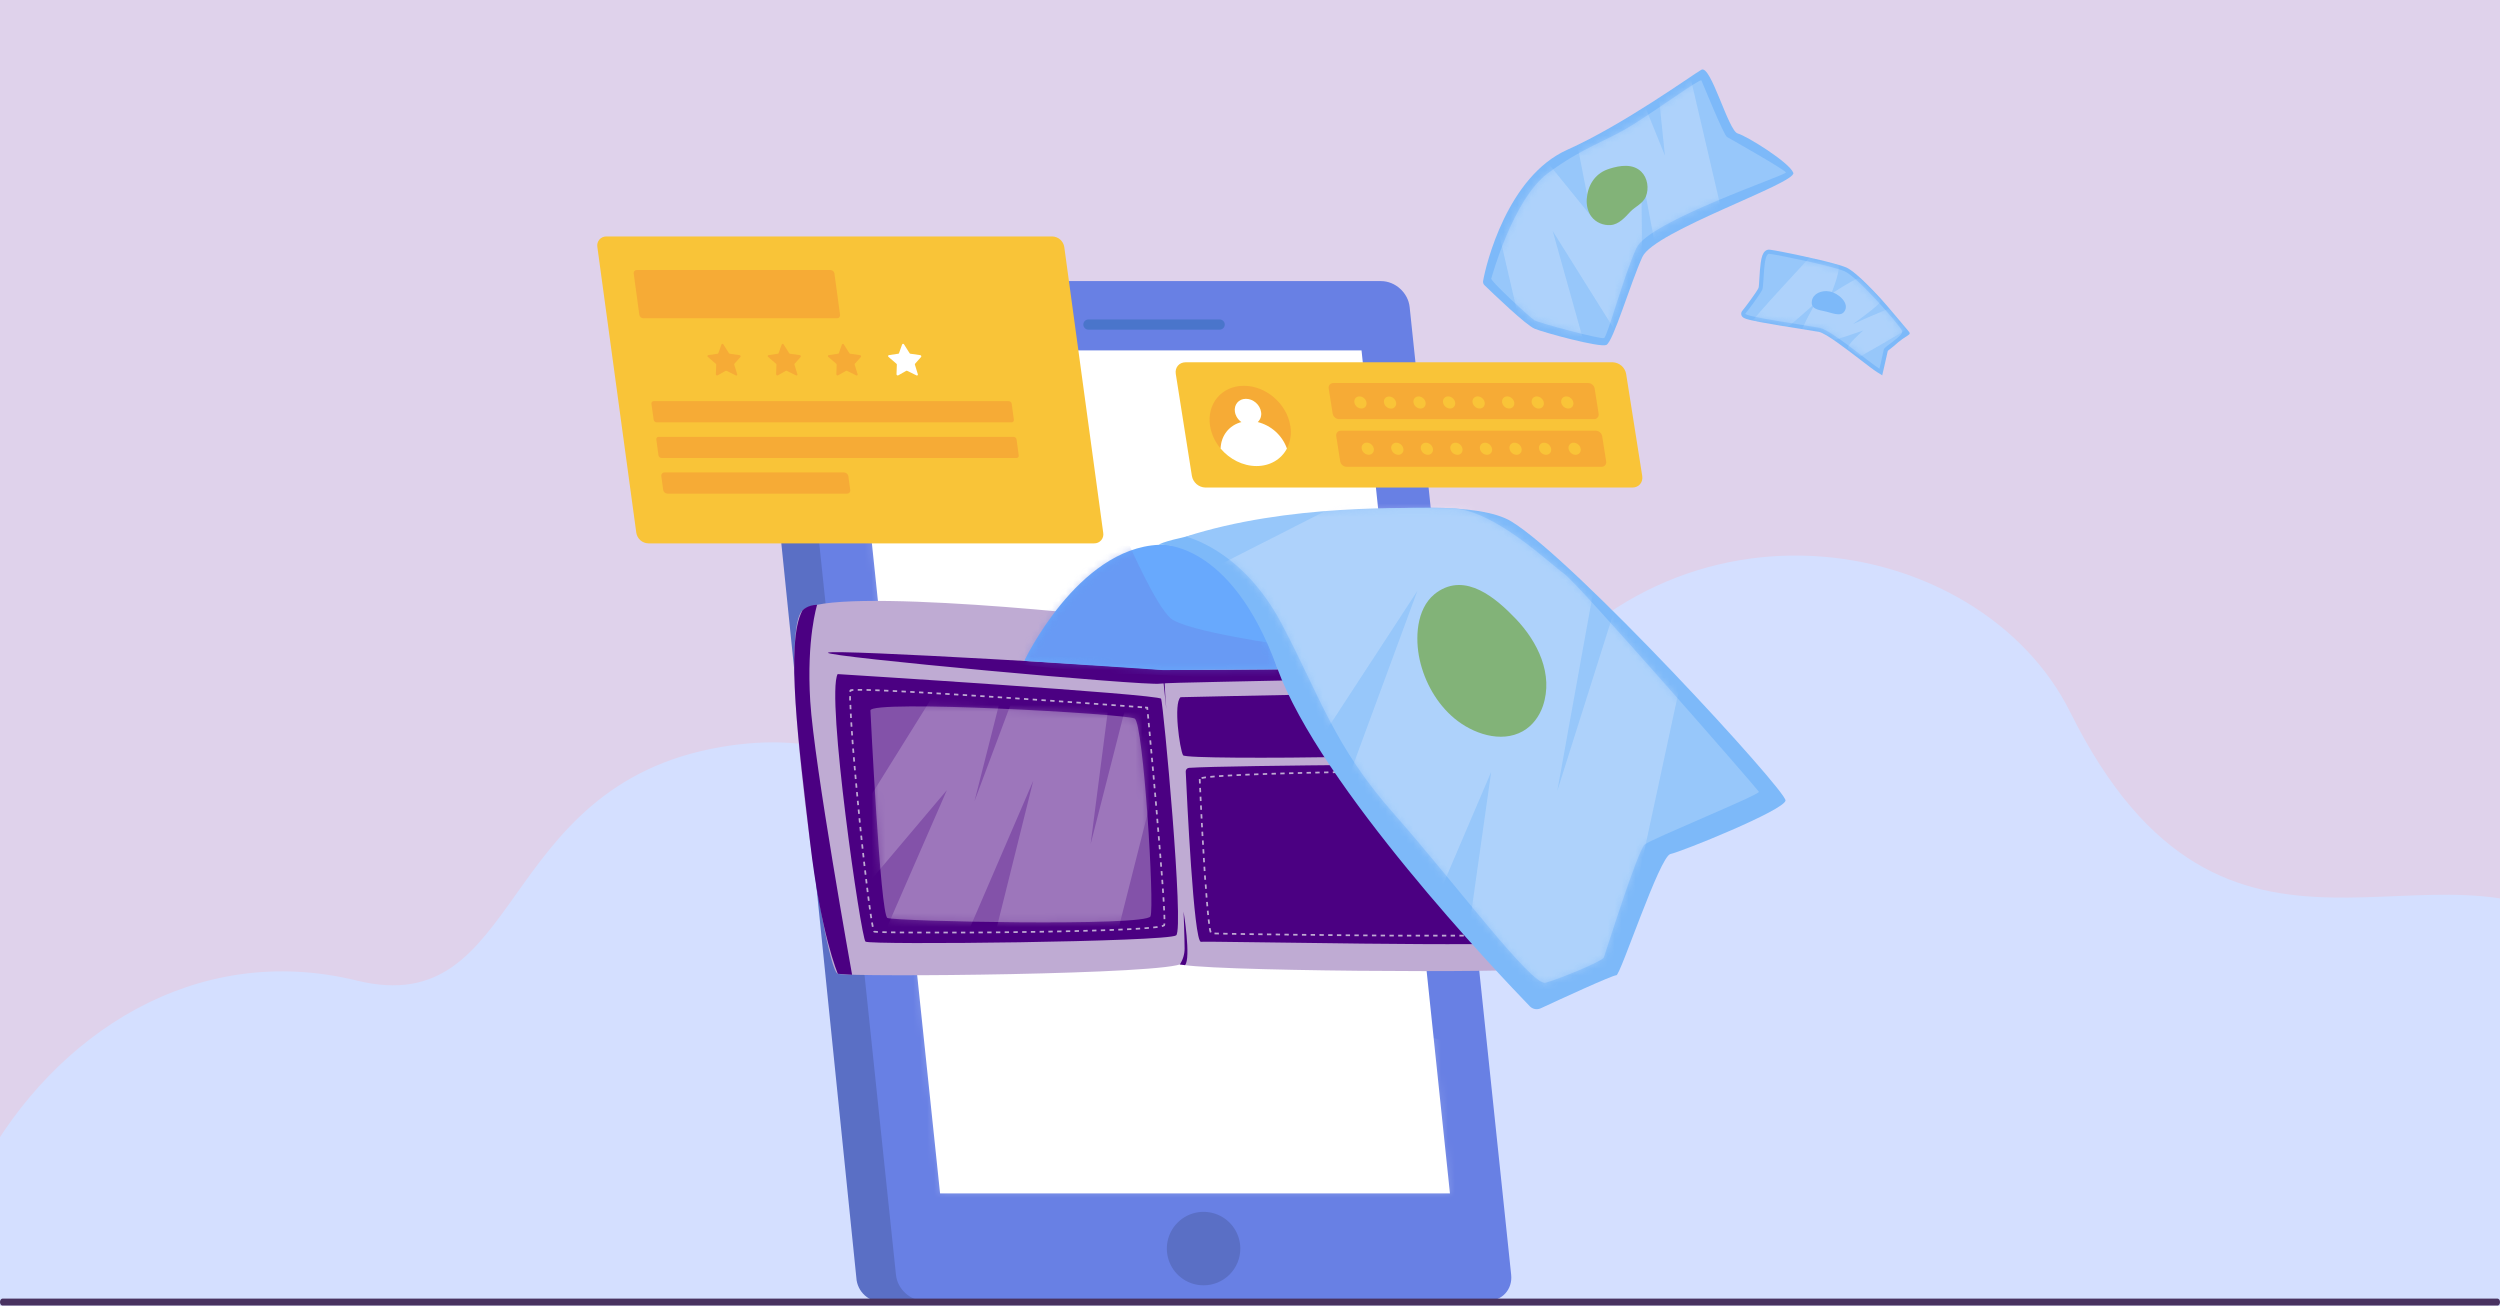 <svg width="360" height="188" viewBox="0 0 360 188" fill="none" xmlns="http://www.w3.org/2000/svg">
<g clipPath="url(#clip0_603_2227)">
<rect width="360" height="188" fill="#DFD2EB"/>
<path d="M378.9 227.998C378.9 227.998 412.608 164.821 372.936 134.669C350.797 117.845 320.567 147.715 298.118 102.56C285.054 76.281 239.336 68.3 216.474 104.181C193.612 140.062 173.958 139.88 158.184 133.241C140.094 125.629 132.147 102.724 103.831 107.567C71.097 113.166 75.479 147.109 51.363 141.199C4.859 129.801 -29.601 194.918 2.547 228.446L378.9 227.998Z" fill="#D4DFFF"/>
<path d="M184.875 46.203L119.714 49.759C117.663 49.871 109.888 51.624 110 53.676L123.313 183.981C123.425 186.032 125.179 187.605 127.23 187.493L192.391 183.937C194.442 183.825 196.014 182.071 195.902 180.02L188.792 49.714C188.68 47.663 186.926 46.091 184.875 46.203Z" fill="#5A6FC5"/>
<path d="M133.156 187.323H214.259C216.325 187.323 217.825 185.648 217.609 183.58L202.99 44.22C202.773 42.153 200.922 40.477 198.856 40.477H117.753C115.686 40.477 114.186 42.153 114.403 44.22L129.02 183.58C129.237 185.654 131.088 187.323 133.156 187.323Z" fill="#6880E4"/>
<path d="M135.369 171.845H208.792L196.06 50.453H122.637L135.369 171.845Z" fill="white"/>
<mask id="mask0_603_2227" style="mask-type:luminance" maskUnits="userSpaceOnUse" x="122" y="50" width="87" height="122">
<path d="M135.37 171.847H208.792L196.06 50.453H122.637L135.37 171.847Z" fill="white"/>
</mask>
<g mask="url(#mask0_603_2227)">
<path opacity="0.19" d="M133.61 48.252C133.61 48.252 147.186 137.438 212 150.852L216.507 176.336H128.26L114.835 48.283L133.61 48.252Z" fill="white"/>
</g>
<path d="M178.605 179.796C178.605 178.75 178.294 177.727 177.713 176.857C177.132 175.987 176.306 175.309 175.339 174.909C174.372 174.508 173.309 174.403 172.282 174.608C171.256 174.812 170.314 175.315 169.574 176.055C168.834 176.795 168.33 177.738 168.126 178.764C167.922 179.79 168.027 180.854 168.427 181.82C168.828 182.787 169.506 183.613 170.375 184.195C171.245 184.776 172.268 185.086 173.315 185.086C174.009 185.086 174.697 184.95 175.339 184.684C175.981 184.418 176.564 184.028 177.056 183.537C177.547 183.046 177.937 182.463 178.202 181.821C178.468 181.179 178.605 180.491 178.605 179.796Z" fill="#5A6FC5"/>
<path d="M166.886 92.473C166.826 91.135 167.767 90.001 168.951 89.971C178.941 89.709 220.01 88.808 220.554 91.673C221.174 94.935 223.665 138.667 221.964 139.426C220.262 140.184 170.657 139.868 169.732 138.758C168.933 137.798 167.315 102.213 166.886 92.473Z" fill="#BFABD3"/>
<path d="M166.801 91.27C166.801 91.27 166.491 89.966 164.227 89.408C161.963 88.85 119.403 84.29 115.544 87.921C111.685 91.551 118.58 139.709 120.652 140.228C122.724 140.747 168.644 140.335 170.271 138.702C171.898 137.068 166.801 91.27 166.801 91.27Z" fill="#BFABD3"/>
<path d="M216.378 95.968C216.378 95.968 169.22 96.687 167.068 96.425C164.916 96.163 119.828 93.423 119.223 93.987C118.617 94.551 164.976 98.795 167.044 98.448C169.112 98.1 219.372 97.831 216.378 95.968Z" fill="#4B0082"/>
<path d="M120.619 97.069C120.619 97.069 166.895 99.958 167.201 100.622C167.508 101.286 170.54 133.743 169.368 134.689C168.195 135.635 125.27 136.103 124.631 135.594C123.993 135.086 118.927 100.199 120.619 97.069Z" fill="#4B0082"/>
<path d="M117.666 87.088C117.666 87.088 116.115 91.971 116.676 100.995C117.238 110.02 122.7 140.362 122.7 140.362L120.652 140.228C120.652 140.228 118.203 134.604 116.638 121.161C115.074 107.719 113.033 92.504 115.544 87.915C115.544 87.921 116.21 87.124 117.666 87.088Z" fill="#4B0082"/>
<path d="M219.056 90.872C219.056 90.872 219.859 91.354 220.285 96.908C220.71 102.462 221.715 132.903 221.21 136.244C220.705 139.585 220.275 139.613 220.275 139.613C220.275 139.613 222.244 139.872 222.388 139.347C222.532 138.822 223.19 133.194 222.756 127.305C222.321 121.417 222.252 104.282 221.763 102.327C221.275 100.373 222.278 90.66 219.056 90.872Z" fill="#4B0082"/>
<path d="M170.004 100.396C170.004 100.396 217.931 99.262 218.096 100.051C218.261 100.839 218.821 107.035 218.533 107.942C218.245 108.848 170.841 109.573 170.364 108.758C169.887 107.943 168.947 101.277 170.004 100.396Z" fill="#4B0082"/>
<path d="M165.107 102.232L165.087 102.023L164.879 102.005L164.901 101.753L165.216 101.78L165.319 101.791L165.358 102.207L165.107 102.232Z" fill="#BFABD3"/>
<path d="M134.874 134.412H134.607V134.16H135.237V134.412H134.874ZM135.859 134.412V134.16H136.488V134.412H135.859ZM133.97 134.412H133.34V134.16H133.97V134.412ZM137.118 134.412V134.16H137.748V134.412H137.118ZM132.71 134.412H132.081V134.16H132.71V134.412ZM138.377 134.412V134.16H139.007V134.412H138.377ZM131.451 134.412H130.821V134.16H131.451V134.412ZM139.637 134.412V134.16H140.266V134.412H139.637ZM130.199 134.398H129.569V134.147H130.199V134.398ZM140.897 134.398V134.147H141.527V134.398H140.897ZM142.157 134.388V134.137H142.786V134.388H142.157ZM128.941 134.388L128.311 134.378V134.126L128.941 134.137V134.388ZM143.416 134.38V134.128H144.046V134.38H143.416ZM127.682 134.367L127.052 134.351L127.06 134.099L127.689 134.115L127.682 134.367ZM144.674 134.367V134.115L145.292 134.109L145.305 134.235L145.296 134.361L144.674 134.367ZM145.934 134.353V134.101L146.563 134.094V134.346L145.934 134.353ZM147.193 134.337V134.085L147.823 134.077V134.329L147.193 134.337ZM126.413 134.327C125.959 134.303 125.881 134.283 125.839 134.262C125.785 134.232 125.745 134.183 125.725 134.125L125.955 134.023V134.038C125.994 134.038 126.109 134.058 126.42 134.075L126.413 134.327ZM148.446 134.319V134.067L149.076 134.058V134.31L148.446 134.319ZM149.705 134.3V134.048L150.335 134.037V134.289L149.705 134.3ZM150.965 134.278V134.026L151.594 134.014V134.266L150.965 134.278ZM152.224 134.255V134.003L152.854 133.989V134.241L152.224 134.255ZM153.483 134.228V133.977L154.113 133.963V134.215L153.483 134.228ZM154.743 134.2V133.948L155.372 133.933V134.184L154.743 134.2ZM156.002 134.168L155.995 133.916L156.624 133.899L156.63 134.15L156.002 134.168ZM157.261 134.133L157.254 133.881L157.884 133.862L157.891 134.114L157.261 134.133ZM158.521 134.094L158.512 133.842L159.142 133.822L159.15 134.074L158.521 134.094ZM159.78 134.051L159.771 133.799L160.401 133.775L160.411 134.027L159.78 134.051ZM161.039 134.001L161.028 133.749L161.658 133.721L161.669 133.973L161.039 134.001ZM162.299 133.944L162.288 133.692L162.917 133.659L162.93 133.911L162.299 133.944ZM163.558 133.878L163.544 133.627C163.76 133.614 163.97 133.601 164.174 133.587L164.19 133.839L163.558 133.878ZM164.818 133.797L164.8 133.545L165.43 133.496L165.451 133.747C165.243 133.754 165.033 133.769 164.811 133.786L164.818 133.797ZM166.077 133.688L166.05 133.436C166.282 133.412 166.491 133.387 166.673 133.362L166.707 133.614C166.518 133.629 166.305 133.653 166.072 133.678L166.077 133.688ZM167.336 133.502L167.277 133.25C167.365 133.235 167.45 133.206 167.529 133.164C167.541 133.103 167.549 133.041 167.552 132.978L167.804 132.993C167.803 133.087 167.789 133.18 167.761 133.269C167.718 133.363 167.602 133.429 167.336 133.492V133.502ZM125.557 133.489C125.521 133.313 125.482 133.103 125.44 132.86L125.692 132.817C125.733 133.053 125.772 133.261 125.808 133.435L125.557 133.489ZM167.557 132.365C167.557 132.181 167.548 131.97 167.539 131.735L167.791 131.726C167.8 131.962 167.806 132.174 167.809 132.356L167.557 132.365ZM125.337 132.239C125.306 132.043 125.275 131.834 125.241 131.609L125.493 131.571C125.526 131.792 125.557 131.999 125.589 132.201L125.337 132.239ZM167.513 131.105C167.504 130.906 167.492 130.697 167.48 130.476L167.732 130.462C167.744 130.683 167.754 130.894 167.764 131.091L167.513 131.105ZM125.152 130.979C125.123 130.779 125.094 130.57 125.065 130.35L125.317 130.316C125.347 130.531 125.374 130.739 125.403 130.945L125.152 130.979ZM167.445 129.846C167.432 129.643 167.419 129.434 167.406 129.216L167.657 129.2C167.671 129.416 167.685 129.627 167.696 129.83L167.445 129.846ZM124.982 129.735C124.954 129.531 124.927 129.323 124.9 129.105L125.152 129.074C125.179 129.287 125.207 129.495 125.233 129.704L124.982 129.735ZM167.364 128.589C167.35 128.384 167.336 128.175 167.321 127.959L167.573 127.942C167.587 128.156 167.602 128.366 167.616 128.571L167.364 128.589ZM124.82 128.48C124.794 128.275 124.769 128.066 124.742 127.85L124.994 127.818C125.019 128.031 125.046 128.239 125.071 128.448L124.82 128.48ZM167.277 127.328L167.232 126.699L167.484 126.681L167.529 127.311L167.277 127.328ZM124.665 127.229L124.591 126.599L124.843 126.57L124.919 127.2L124.665 127.229ZM167.185 126.073L167.137 125.443L167.389 125.424L167.437 126.054L167.185 126.073ZM124.517 125.977L124.444 125.347L124.696 125.32L124.769 125.949L124.517 125.977ZM167.083 124.817L167.034 124.188L167.286 124.167L167.335 124.797L167.083 124.817ZM124.366 124.725L124.295 124.096L124.547 124.068L124.618 124.698L124.366 124.725ZM166.984 123.562L166.935 122.932L167.186 122.912L167.237 123.542L166.984 123.562ZM124.226 123.474L124.157 122.844L124.409 122.816L124.477 123.446L124.226 123.474ZM166.883 122.307L166.833 121.678L167.084 121.656L167.136 122.286L166.883 122.307ZM124.087 122.222L124.021 121.592L124.273 121.566L124.339 122.195L124.087 122.222ZM166.78 121.052L166.727 120.422L166.979 120.401L167.032 121.03L166.78 121.052ZM123.953 120.97L123.886 120.34L124.138 120.314L124.205 120.944L123.953 120.97ZM166.674 119.798L166.621 119.168L166.873 119.146L166.926 119.776L166.674 119.798ZM123.82 119.717L123.756 119.087L124.008 119.061L124.072 119.69L123.82 119.717ZM166.568 118.543L166.515 117.913L166.767 117.892L166.82 118.522L166.568 118.543ZM123.692 118.466L123.629 117.837L123.881 117.811L123.944 118.441L123.692 118.466ZM166.469 117.284L166.414 116.654L166.666 116.633L166.72 117.262L166.469 117.284ZM123.574 117.21L123.511 116.58L123.763 116.555L123.825 117.184L123.574 117.21ZM166.36 116.03L166.305 115.4L166.557 115.378L166.612 116.008L166.36 116.03ZM123.45 115.954L123.39 115.324L123.642 115.3L123.702 115.93L123.45 115.954ZM166.251 114.778L166.195 114.148L166.447 114.127L166.503 114.756L166.251 114.778ZM123.329 114.701L123.27 114.071L123.522 114.047L123.581 114.677L123.329 114.701ZM166.14 113.523L166.084 112.894L166.336 112.871L166.392 113.501L166.14 113.523ZM123.211 113.447L123.154 112.817L123.406 112.794L123.464 113.424L123.211 113.447ZM166.029 112.269L165.974 111.639L166.226 111.617L166.281 112.246L166.029 112.269ZM123.098 112.192L123.042 111.563L123.294 111.54L123.349 112.17L123.098 112.192ZM165.916 111.015L165.859 110.385L166.111 110.362L166.168 110.992L165.916 111.015ZM122.985 110.938L122.93 110.308L123.182 110.287L123.236 110.917L122.985 110.938ZM165.804 109.76L165.747 109.131L165.999 109.108L166.056 109.738L165.804 109.76ZM122.878 109.682L122.826 109.053L123.077 109.031L123.13 109.661L122.878 109.682ZM165.69 108.506L165.632 107.876L165.884 107.854L165.942 108.483L165.69 108.506ZM122.769 108.427C122.753 108.215 122.735 108.006 122.718 107.797L122.97 107.777C122.987 107.983 123.003 108.193 123.021 108.407L122.769 108.427ZM165.571 107.252L165.513 106.622L165.765 106.599L165.823 107.229L165.571 107.252ZM122.669 107.171C122.653 106.958 122.638 106.749 122.623 106.542L122.875 106.523C122.89 106.729 122.906 106.938 122.923 107.152L122.669 107.171ZM165.461 105.997L165.403 105.368L165.655 105.344L165.713 105.974L165.461 105.997ZM122.582 105.914C122.567 105.7 122.552 105.491 122.538 105.285L122.79 105.268C122.805 105.474 122.819 105.683 122.836 105.898L122.582 105.914ZM165.345 104.742L165.286 104.112L165.538 104.088L165.597 104.718L165.345 104.742ZM122.496 104.656C122.482 104.441 122.469 104.232 122.457 104.027L122.708 104.011C122.721 104.215 122.735 104.426 122.749 104.641L122.496 104.656ZM165.228 103.486L165.169 102.857L165.421 102.834L165.48 103.464L165.228 103.486ZM122.419 103.397C122.407 103.18 122.396 102.97 122.386 102.767L122.638 102.755C122.648 102.956 122.659 103.166 122.672 103.384L122.419 103.397ZM122.357 102.138C122.347 101.915 122.339 101.704 122.333 101.508L122.585 101.5C122.591 101.698 122.599 101.907 122.608 102.13L122.357 102.138ZM164.44 101.971L163.81 101.923L163.829 101.672L164.459 101.721L164.44 101.971ZM163.18 101.876L162.551 101.829L162.57 101.577L163.199 101.625L163.18 101.876ZM161.921 101.782L161.291 101.736L161.31 101.484L161.94 101.531L161.921 101.782ZM160.662 101.69L160.032 101.645L160.051 101.393L160.681 101.439L160.662 101.69ZM159.402 101.6L158.773 101.554L158.79 101.303L159.42 101.348L159.402 101.6ZM158.143 101.509L157.513 101.464L157.531 101.212L158.161 101.256L158.143 101.509ZM156.884 101.42L156.254 101.374L156.272 101.122L156.901 101.167L156.884 101.42ZM155.624 101.33L154.995 101.286L155.012 101.034L155.642 101.078L155.624 101.33ZM154.365 101.242L153.735 101.198L153.753 100.946L154.383 100.99L154.365 101.242ZM153.106 101.155L152.476 101.111L152.492 100.859L153.122 100.903L153.106 101.155ZM151.846 101.068L151.217 101.024L151.234 100.772L151.864 100.815L151.846 101.068ZM150.587 100.981L149.957 100.939L149.975 100.687L150.604 100.73L150.587 100.981ZM149.327 100.896L148.698 100.853L148.714 100.601L149.344 100.644L149.327 100.896ZM122.285 100.873C122.285 100.777 122.285 100.687 122.285 100.601C122.285 100.475 122.285 100.349 122.285 100.24H122.537C122.537 100.349 122.537 100.468 122.537 100.596C122.537 100.682 122.537 100.771 122.537 100.864L122.285 100.873ZM148.072 100.81L147.442 100.769L147.46 100.517L148.09 100.56L148.072 100.81ZM146.813 100.726L146.183 100.684L146.199 100.432L146.829 100.475L146.813 100.726ZM145.553 100.643L144.923 100.601L144.94 100.349L145.57 100.391L145.553 100.643ZM144.294 100.56L143.664 100.518L143.682 100.266L144.311 100.308L144.294 100.56ZM143.034 100.476L142.405 100.436L142.421 100.184L143.051 100.226L143.034 100.476ZM141.775 100.396L141.145 100.356L141.162 100.104L141.791 100.144L141.775 100.396ZM140.516 100.315L139.886 100.276L139.901 100.024L140.531 100.065L140.516 100.315ZM139.256 100.236L138.627 100.197L138.643 99.945L139.273 99.984L139.256 100.236ZM137.997 100.158L137.367 100.119L137.384 99.867L138.013 99.905L137.997 100.158ZM136.738 100.081L136.108 100.042L136.123 99.79L136.753 99.828L136.738 100.081ZM135.478 100.005L134.849 99.968L134.864 99.716L135.493 99.754L135.478 100.005ZM134.219 99.931L133.589 99.895L133.603 99.643L134.233 99.679L134.219 99.931ZM132.96 99.858L132.33 99.823L132.344 99.571L132.973 99.606L132.96 99.858ZM131.7 99.789L131.071 99.755L131.083 99.503L131.713 99.537L131.7 99.789ZM130.441 99.721L129.811 99.688L129.824 99.436L130.453 99.469L130.441 99.721ZM129.182 99.657L128.552 99.625L128.563 99.373L129.193 99.403L129.182 99.657ZM122.541 99.636L122.289 99.595C122.316 99.434 122.353 99.343 122.415 99.305C122.458 99.275 122.532 99.241 122.877 99.222L122.891 99.474C122.782 99.476 122.674 99.488 122.567 99.509C122.578 99.554 122.594 99.598 122.614 99.64L122.541 99.636ZM127.923 99.596L127.294 99.568L127.304 99.317L127.934 99.344L127.923 99.596ZM126.664 99.542L126.034 99.517L126.044 99.265L126.674 99.29L126.664 99.542ZM125.405 99.495L124.775 99.477L124.781 99.225L125.411 99.243L125.405 99.495ZM124.145 99.464C123.944 99.464 123.76 99.464 123.592 99.464H123.516V99.212H123.592C123.76 99.212 123.946 99.212 124.149 99.212L124.145 99.464Z" fill="#BFABD3"/>
<path d="M171.224 110.57C171.09 110.58 170.965 110.641 170.875 110.742C170.786 110.842 170.739 110.974 170.745 111.108C170.904 114.617 171.9 135.732 172.94 135.618C174.074 135.492 218.655 136.443 218.991 135.63C219.328 134.818 219.04 111.741 217.792 109.999C217.792 109.999 176.993 110.176 171.224 110.57Z" fill="#4B0082"/>
<path d="M166.801 91.27L167.952 102.127C167.952 102.127 166.86 90.65 168.951 89.97C168.951 89.97 167.476 89.942 166.801 91.27Z" fill="#4B0082"/>
<path d="M169.895 138.882C170.346 138.2 170.585 137.4 170.582 136.583C170.582 135.19 170.437 131.267 170.437 131.267C170.437 131.267 171.528 137.999 170.643 138.984L169.895 138.882Z" fill="#4B0082"/>
<path d="M209.525 134.858H208.895V134.606H209.525V134.858ZM210.154 134.858V134.606H210.784V134.858H210.154ZM208.265 134.858H207.636V134.606H208.265V134.858ZM211.414 134.858V134.606H212.043V134.858H211.414ZM207.006 134.858H206.376V134.606H207.006V134.858ZM205.747 134.858H205.117V134.606H205.747V134.858ZM212.673 134.858V134.606H213.303V134.858H212.673ZM204.487 134.858H203.858V134.606H204.487V134.858ZM203.228 134.858H202.598V134.606H203.228V134.858ZM213.94 134.858V134.606H214.57V134.858H213.94ZM201.967 134.858H201.338V134.606H201.967V134.858ZM200.708 134.85H200.078V134.598H200.708V134.85ZM215.202 134.85V134.598L215.832 134.586V134.837L215.202 134.85ZM199.447 134.842H198.818V134.591H199.447V134.842ZM198.188 134.834H197.558V134.582H198.188V134.834ZM196.929 134.824H196.299V134.572H196.929V134.824ZM216.464 134.824L216.456 134.572C216.697 134.564 216.906 134.557 217.086 134.548L217.099 134.8C216.91 134.776 216.698 134.79 216.456 134.797L216.464 134.824ZM195.664 134.814H195.035V134.562H195.664V134.814ZM194.405 134.803H193.775V134.552H194.405V134.803ZM193.146 134.791H192.516V134.539H193.146V134.791ZM191.886 134.78H191.256V134.528H191.886V134.78ZM190.627 134.767L189.997 134.759V134.507L190.627 134.515V134.767ZM189.367 134.753L188.738 134.746V134.494L189.367 134.501V134.753ZM217.743 134.744L217.697 134.509V134.499V134.49C217.734 134.342 217.756 134.191 217.761 134.039L218.013 134.059C217.972 134.563 217.916 134.65 217.855 134.689C217.818 134.708 217.777 134.718 217.734 134.718L217.743 134.744ZM188.107 134.744L187.477 134.737V134.485L188.107 134.492V134.744ZM186.847 134.73L186.218 134.723V134.471L186.847 134.479V134.73ZM185.588 134.715L184.958 134.708V134.456L185.588 134.463V134.715ZM184.329 134.699L183.699 134.691V134.439L184.329 134.447V134.699ZM183.069 134.683L182.44 134.675V134.423L183.069 134.431V134.683ZM181.81 134.666L181.18 134.657V134.405L181.81 134.414V134.666ZM180.551 134.649L179.921 134.64V134.388L180.551 134.397V134.649ZM179.291 134.63L178.662 134.62V134.368L179.291 134.378V134.63ZM178.032 134.61L177.402 134.598V134.346L178.032 134.358V134.61ZM176.773 134.587L176.143 134.575V134.324L176.773 134.335V134.587ZM175.513 134.562L174.884 134.545L174.891 134.293L175.521 134.31L175.513 134.562ZM174.224 134.31C174.157 134.101 174.109 133.887 174.078 133.67L174.329 133.628C174.358 133.83 174.404 134.029 174.464 134.224L174.224 134.31ZM218.067 133.441L217.815 133.432C217.815 133.243 217.826 133.033 217.829 132.802H218.081C218.051 133.003 218.046 133.213 218.039 133.404L218.067 133.441ZM173.989 133.039C173.964 132.845 173.939 132.635 173.914 132.409L174.166 132.382C174.191 132.607 174.215 132.816 174.24 133.011L173.989 133.039ZM218.09 132.178H217.838V131.979C217.838 131.84 217.838 131.697 217.838 131.548H218.09C218.09 131.697 218.09 131.84 218.09 131.98V132.178ZM173.847 131.778C173.827 131.577 173.807 131.367 173.787 131.149L174.039 131.125C174.059 131.343 174.079 131.553 174.099 131.755L173.847 131.778ZM217.833 130.917C217.833 130.713 217.833 130.503 217.824 130.287H218.076C218.076 130.504 218.076 130.714 218.085 130.917H217.833ZM173.731 130.519C173.714 130.314 173.696 130.105 173.678 129.889L173.93 129.868C173.948 130.083 173.966 130.294 173.983 130.498L173.731 130.519ZM217.809 129.656C217.809 129.45 217.801 129.24 217.796 129.027H218.048C218.048 129.241 218.057 129.451 218.061 129.656H217.809ZM173.624 129.26C173.609 129.053 173.593 128.843 173.578 128.63L173.829 128.611C173.846 128.824 173.861 129.034 173.877 129.241L173.624 129.26ZM217.781 128.396C217.781 128.188 217.77 127.978 217.765 127.766L218.017 127.759C218.023 127.971 218.029 128.182 218.034 128.388L217.781 128.396ZM173.531 127.999C173.516 127.793 173.501 127.582 173.487 127.369L173.739 127.353C173.754 127.565 173.769 127.775 173.784 127.983L173.531 127.999ZM217.724 127.094C217.724 126.886 217.712 126.676 217.706 126.464L217.957 126.456C217.957 126.668 217.97 126.878 217.976 127.086L217.724 127.094ZM173.423 126.698L173.381 126.069L173.633 126.052L173.675 126.682L173.423 126.698ZM217.684 125.834L217.663 125.205L217.915 125.195L217.936 125.824L217.684 125.834ZM173.34 125.439L173.301 124.809L173.552 124.794L173.593 125.424L173.34 125.439ZM217.639 124.574L217.615 123.944L217.867 123.934L217.891 124.564L217.639 124.574ZM173.262 124.179L173.224 123.55L173.476 123.535L173.513 124.164L173.262 124.179ZM217.591 123.317L217.564 122.687L217.816 122.677L217.842 123.307L217.591 123.317ZM173.187 122.918L173.151 122.288L173.403 122.273L173.439 122.903L173.187 122.918ZM217.537 122.056L217.509 121.427L217.761 121.415L217.789 122.045L217.537 122.056ZM173.114 121.66L173.079 121.03L173.331 121.015L173.366 121.644L173.114 121.66ZM217.473 120.797L217.442 120.167L217.694 120.155L217.724 120.784L217.473 120.797ZM173.037 120.399L173.003 119.769L173.255 119.755L173.289 120.385L173.037 120.399ZM217.412 119.538L217.381 118.908L217.632 118.894L217.665 119.524L217.412 119.538ZM172.969 119.14L172.937 118.51L173.188 118.497L173.221 119.127L172.969 119.14ZM217.347 118.279L217.313 117.65L217.564 117.636L217.598 118.266L217.347 118.279ZM172.904 117.878L172.872 117.248L173.124 117.235L173.157 117.865L172.904 117.878ZM217.277 117.02C217.265 116.807 217.252 116.597 217.241 116.39L217.493 116.375C217.505 116.582 217.518 116.792 217.53 117.005L217.277 117.02ZM172.841 116.617L172.809 115.987L173.061 115.976L173.092 116.606L172.841 116.617ZM217.202 115.762C217.188 115.547 217.174 115.336 217.161 115.132L217.413 115.116C217.427 115.32 217.441 115.53 217.454 115.746L217.202 115.762ZM172.778 115.355L172.748 114.726L173 114.713L173.03 115.343L172.778 115.355ZM217.119 114.503C217.104 114.286 217.088 114.076 217.073 113.873L217.325 113.854C217.34 114.056 217.355 114.265 217.371 114.484L217.119 114.503ZM172.719 114.092L172.689 113.462L172.94 113.451L172.969 114.081L172.719 114.092ZM217.024 113.246C217.005 113.022 216.988 112.811 216.97 112.616L217.222 112.593C217.24 112.787 217.258 112.999 217.276 113.223L217.024 113.246ZM172.66 112.828L172.632 112.189L172.884 112.178L172.913 112.816L172.66 112.828ZM173.057 112.16L173.001 111.908C173.153 111.873 173.367 111.838 173.638 111.804L173.67 112.056C173.409 112.098 173.202 112.132 173.059 112.165L173.057 112.16ZM174.294 111.991L174.27 111.74C174.464 111.722 174.675 111.703 174.9 111.685L174.92 111.937C174.697 111.96 174.488 111.981 174.295 111.996L174.294 111.991ZM216.907 111.991C216.877 111.722 216.848 111.514 216.821 111.374L217.073 111.328C217.101 111.475 217.13 111.688 217.161 111.964L216.907 111.991ZM175.55 111.891L175.532 111.639C175.734 111.625 175.944 111.611 176.162 111.599L176.177 111.85L175.55 111.891ZM176.809 111.813L176.795 111.561L177.425 111.527L177.439 111.779L176.809 111.813ZM178.068 111.747L178.056 111.495L178.686 111.466L178.698 111.718L178.068 111.747ZM179.328 111.689L179.318 111.437L179.947 111.411L179.958 111.663L179.328 111.689ZM180.587 111.639L180.578 111.387L181.208 111.364L181.218 111.616L180.587 111.639ZM181.847 111.593L181.838 111.342L182.467 111.32L182.476 111.572L181.847 111.593ZM183.106 111.551L183.098 111.299L183.728 111.279L183.736 111.531L183.106 111.551ZM184.365 111.513L184.358 111.261L184.987 111.242V111.494L184.365 111.513ZM185.625 111.476L185.617 111.224L186.247 111.208L186.254 111.46L185.625 111.476ZM186.884 111.444V111.192L187.514 111.175V111.427L186.884 111.444ZM188.143 111.412V111.16L188.773 111.145L188.779 111.397L188.143 111.412ZM189.403 111.383L189.396 111.131L190.026 111.117V111.369L189.403 111.383ZM190.662 111.355V111.104L191.292 111.091V111.343L190.662 111.355ZM191.921 111.33V111.078L192.551 111.066V111.318L191.921 111.33ZM193.181 111.306V111.054L193.81 111.043V111.295L193.181 111.306ZM194.44 111.284V111.032L195.07 111.02V111.272L194.44 111.284ZM195.699 111.262V111.01L196.329 111V111.252L195.699 111.262ZM196.959 111.243V110.992L197.589 110.981V111.233L196.959 111.243ZM198.218 111.224V110.973L198.848 110.964V111.216L198.218 111.224ZM199.478 111.208V110.956L200.107 110.949V111.201L199.478 111.208ZM216.479 111.198C216.323 111.189 216.111 111.18 215.849 111.173L215.857 110.921C216.117 110.929 216.33 110.937 216.486 110.947L216.479 111.198ZM200.737 111.198V110.946L201.367 110.939V111.19L200.737 111.198ZM201.996 111.183V110.931L202.626 110.925V111.177L201.996 111.183ZM203.256 111.17V110.918H203.885V111.17H203.256ZM215.22 111.162L214.59 111.151V110.9L215.22 110.91V111.162ZM204.515 111.162V110.91H205.145V111.162H204.515ZM205.774 111.153V110.901H206.404V111.153H205.774ZM213.96 111.146H213.331V110.895H213.96V111.146ZM207.034 111.146V110.895H207.663V111.146H207.034ZM208.293 111.146V110.895H208.923V111.146H208.293ZM212.701 111.146H212.071V110.895H212.701V111.146ZM209.552 111.146V110.895H210.182V111.146H209.552ZM211.441 111.146H210.812V110.895H211.441V111.146Z" fill="#BFABD3"/>
<path opacity="0.48" d="M125.342 102.31C125.342 102.31 126.759 131.69 127.786 132.185C128.814 132.679 165.063 133.444 165.672 131.953C166.28 130.462 164.648 104.159 163.395 103.472C162.142 102.786 125.261 100.719 125.342 102.31Z" fill="#BFABD3"/>
<mask id="mask1_603_2227" style="mask-type:luminance" maskUnits="userSpaceOnUse" x="125" y="101" width="41" height="32">
<path d="M125.342 102.31C125.342 102.31 126.759 131.69 127.786 132.185C128.814 132.68 165.063 133.444 165.672 131.953C166.28 130.462 164.648 104.159 163.395 103.473C162.142 102.787 125.261 100.72 125.342 102.31Z" fill="white"/>
</mask>
<g mask="url(#mask1_603_2227)">
<path opacity="0.21" d="M134.126 100.574L123.709 117.291L125.191 126.985L136.35 113.778L127.609 133.815L139.422 134.176L148.789 112.435L143.362 134.245L161.027 133.866L166.243 113.265L166.124 101.306L162.271 101.105L157.049 121.55L159.736 100.782L146.071 99.997L140.325 115.378L144.245 99.942L134.126 100.574Z" fill="white"/>
</g>
<path d="M147.493 95.175C147.493 95.175 155.141 78.976 166.887 78.452C178.633 77.928 183.99 96.39 183.99 96.39L167.476 96.491L147.493 95.175Z" fill="#68A9FD"/>
<mask id="mask2_603_2227" style="mask-type:luminance" maskUnits="userSpaceOnUse" x="147" y="78" width="37" height="19">
<path d="M147.493 95.177C147.493 95.177 155.141 78.978 166.887 78.454C178.633 77.93 183.99 96.392 183.99 96.392L167.476 96.493L147.493 95.177Z" fill="white"/>
</mask>
<g mask="url(#mask2_603_2227)">
<path opacity="0.34" d="M162.431 78.037C162.431 78.037 166.368 87.105 168.566 89.024C170.763 90.943 185.412 92.966 185.412 92.966L185.779 98.473C185.779 98.473 165.084 96.87 162.431 97.07C159.779 97.27 145.571 95.525 145.571 95.525C145.571 95.525 148.879 86.736 150.528 85.179C152.176 83.622 162.431 78.037 162.431 78.037Z" fill="#6880E4"/>
</g>
<path d="M166.883 78.452C166.883 78.452 177.138 77.503 183.916 96.189C190.087 113.209 215.769 140.226 220.295 144.906C220.494 145.111 220.751 145.249 221.032 145.301C221.312 145.353 221.602 145.317 221.861 145.197C224.517 143.963 232.286 140.38 232.755 140.438C233.322 140.508 238.987 123.296 240.545 122.979C242.103 122.663 256.974 116.662 257.115 115.273C257.256 113.884 226.71 80.602 217.624 75.082C208.537 69.562 167.854 77.153 166.883 78.452Z" fill="#7DB9F9"/>
<path d="M170.75 77.276C170.75 77.276 178.856 79.058 184.523 89.764C190.19 100.47 192.079 107.412 200.794 117.272C209.508 127.133 220.592 142.039 222.554 141.514C224.516 140.989 230.74 138.413 230.952 137.889C231.163 137.365 235.811 122.431 236.862 121.592C237.912 120.753 253.485 114.421 253.279 114.014C253.072 113.608 227.136 83.887 225.245 82.626C223.355 81.366 215.111 73.214 208.792 73.181C202.472 73.148 185.418 72.556 170.75 77.276Z" fill="#97C7FA"/>
<mask id="mask3_603_2227" style="mask-type:luminance" maskUnits="userSpaceOnUse" x="170" y="73" width="84" height="69">
<path d="M170.75 77.276C170.75 77.276 178.856 79.058 184.523 89.764C190.19 100.47 192.079 107.412 200.794 117.272C209.508 127.133 220.592 142.039 222.554 141.514C224.516 140.989 230.74 138.413 230.952 137.889C231.163 137.365 235.811 122.431 236.862 121.592C237.912 120.753 253.485 114.421 253.279 114.014C253.072 113.608 227.136 83.887 225.245 82.626C223.355 81.366 215.111 73.214 208.792 73.181C202.472 73.148 185.418 72.556 170.75 77.276Z" fill="white"/>
</mask>
<g mask="url(#mask3_603_2227)">
<path opacity="0.24" d="M242.262 97.071L231.294 147.97L209.722 146.499L214.731 111.15L205.468 132.825L192.408 116.81L204.098 85.094L187.844 109.999L169.895 84.24L195.343 71.305L222.489 72.225L230.21 80.865L224.245 113.901L233.621 84.24L242.262 97.071Z" fill="#F6F9FF"/>
</g>
<path d="M206.54 85.582C203.941 87.754 203.753 91.943 204.437 95.014C205.151 98.222 206.899 101.337 209.437 103.452C212.021 105.607 216.111 107.076 219.281 105.298C220.666 104.522 221.664 103.166 222.178 101.667C223.727 97.101 221.422 92.41 218.289 89.126C215.458 86.165 211.079 82.35 206.894 85.308C206.768 85.395 206.653 85.487 206.54 85.582Z" fill="#82B378"/>
<path d="M157.554 78.245H93.352C92.932 78.233 92.53 78.075 92.216 77.798C91.901 77.52 91.693 77.142 91.628 76.728L86.02 35.567C85.986 35.378 85.996 35.184 86.046 34.999C86.097 34.814 86.189 34.642 86.314 34.497C86.44 34.352 86.596 34.236 86.771 34.159C86.947 34.081 87.138 34.044 87.329 34.049H151.531C151.951 34.06 152.353 34.218 152.668 34.496C152.983 34.773 153.191 35.152 153.256 35.567L158.865 76.728C158.898 76.916 158.888 77.111 158.837 77.295C158.786 77.48 158.694 77.652 158.569 77.797C158.443 77.942 158.287 78.058 158.112 78.135C157.936 78.213 157.745 78.25 157.554 78.245Z" fill="#F9C438"/>
<path d="M120.539 45.83H92.628C92.489 45.826 92.357 45.774 92.254 45.681C92.15 45.589 92.083 45.464 92.063 45.327L91.252 39.38C91.242 39.318 91.245 39.255 91.261 39.194C91.278 39.133 91.308 39.077 91.349 39.03C91.39 38.982 91.442 38.944 91.499 38.919C91.557 38.894 91.619 38.882 91.682 38.884H119.593C119.73 38.887 119.862 38.939 119.965 39.03C120.069 39.12 120.137 39.244 120.158 39.38L120.968 45.327C120.98 45.389 120.978 45.453 120.962 45.515C120.945 45.576 120.915 45.633 120.874 45.681C120.833 45.73 120.782 45.768 120.723 45.794C120.665 45.82 120.602 45.832 120.539 45.83Z" fill="#F6AB36"/>
<path d="M104.174 49.602L104.963 50.854C104.977 50.876 104.995 50.895 105.017 50.91C105.038 50.924 105.063 50.934 105.089 50.938L106.499 51.14C106.529 51.142 106.557 51.152 106.581 51.169C106.606 51.186 106.625 51.209 106.638 51.235C106.651 51.262 106.656 51.291 106.654 51.321C106.652 51.35 106.642 51.379 106.625 51.403L105.757 52.378C105.742 52.396 105.731 52.419 105.727 52.442C105.723 52.466 105.724 52.491 105.732 52.514L106.155 53.892C106.165 53.918 106.166 53.947 106.158 53.975C106.15 54.002 106.134 54.026 106.112 54.044C106.09 54.062 106.063 54.072 106.035 54.074C106.006 54.076 105.978 54.069 105.954 54.054L104.629 53.404C104.607 53.392 104.582 53.386 104.557 53.386C104.532 53.386 104.508 53.392 104.486 53.404L103.334 54.051C103.307 54.064 103.277 54.07 103.247 54.068C103.218 54.066 103.189 54.057 103.163 54.04C103.138 54.024 103.117 54.002 103.103 53.975C103.089 53.949 103.082 53.919 103.083 53.889L103.132 52.511C103.132 52.485 103.126 52.46 103.115 52.436C103.105 52.413 103.089 52.392 103.069 52.375L101.935 51.401C101.911 51.385 101.892 51.362 101.881 51.336C101.87 51.309 101.867 51.28 101.872 51.252C101.878 51.224 101.891 51.198 101.912 51.177C101.932 51.157 101.958 51.143 101.986 51.137L103.34 50.936C103.363 50.933 103.386 50.924 103.405 50.909C103.423 50.894 103.438 50.874 103.445 50.851L103.892 49.6C103.905 49.572 103.924 49.549 103.95 49.533C103.975 49.516 104.004 49.508 104.034 49.508C104.064 49.508 104.094 49.517 104.118 49.534C104.143 49.551 104.163 49.575 104.174 49.602Z" fill="#F6AB36"/>
<path d="M112.845 49.602L113.635 50.853C113.648 50.876 113.667 50.895 113.688 50.91C113.71 50.924 113.735 50.934 113.761 50.938L115.17 51.139C115.199 51.142 115.228 51.152 115.252 51.168C115.276 51.185 115.296 51.208 115.309 51.235C115.321 51.261 115.327 51.291 115.325 51.32C115.322 51.35 115.313 51.378 115.296 51.403L114.428 52.377C114.412 52.396 114.402 52.418 114.397 52.442C114.393 52.466 114.395 52.49 114.403 52.513L114.826 53.891C114.836 53.918 114.836 53.947 114.829 53.974C114.821 54.001 114.805 54.026 114.783 54.043C114.761 54.061 114.734 54.072 114.705 54.074C114.677 54.075 114.649 54.068 114.625 54.053L113.3 53.404C113.278 53.392 113.253 53.386 113.228 53.386C113.203 53.386 113.178 53.392 113.156 53.404L112.005 54.051C111.978 54.063 111.949 54.068 111.92 54.065C111.891 54.063 111.863 54.053 111.838 54.037C111.814 54.02 111.794 53.998 111.78 53.973C111.766 53.947 111.759 53.918 111.76 53.888L111.807 52.511C111.808 52.485 111.803 52.459 111.792 52.435C111.781 52.412 111.765 52.391 111.745 52.375L110.611 51.4C110.587 51.384 110.568 51.362 110.557 51.336C110.546 51.309 110.542 51.28 110.548 51.252C110.553 51.224 110.566 51.198 110.586 51.177C110.606 51.157 110.632 51.143 110.66 51.137L112.015 50.935C112.039 50.932 112.061 50.923 112.08 50.908C112.098 50.893 112.112 50.873 112.12 50.851L112.568 49.599C112.581 49.573 112.601 49.551 112.625 49.536C112.65 49.521 112.679 49.513 112.707 49.513C112.736 49.513 112.765 49.522 112.789 49.538C112.813 49.553 112.833 49.575 112.845 49.602Z" fill="#F6AB36"/>
<path d="M121.517 49.602L122.306 50.853C122.319 50.876 122.338 50.895 122.359 50.909C122.381 50.924 122.406 50.934 122.431 50.938L123.841 51.139C123.87 51.141 123.899 51.151 123.923 51.168C123.948 51.184 123.968 51.207 123.981 51.234C123.993 51.261 123.999 51.291 123.996 51.32C123.994 51.35 123.984 51.378 123.967 51.403L123.1 52.377C123.084 52.396 123.074 52.418 123.069 52.442C123.064 52.466 123.066 52.49 123.074 52.513L123.498 53.891C123.508 53.918 123.509 53.947 123.501 53.975C123.493 54.002 123.477 54.027 123.455 54.045C123.433 54.063 123.405 54.073 123.377 54.075C123.348 54.076 123.32 54.069 123.295 54.053L121.971 53.404C121.948 53.392 121.924 53.386 121.899 53.386C121.874 53.386 121.849 53.392 121.827 53.404L120.677 54.051C120.65 54.063 120.621 54.068 120.592 54.065C120.563 54.063 120.534 54.053 120.51 54.037C120.486 54.021 120.466 53.999 120.452 53.973C120.438 53.947 120.431 53.918 120.432 53.889L120.479 52.511C120.48 52.485 120.475 52.459 120.464 52.436C120.453 52.412 120.437 52.391 120.416 52.375L119.283 51.4C119.259 51.384 119.24 51.362 119.229 51.335C119.218 51.309 119.215 51.28 119.22 51.252C119.225 51.223 119.239 51.197 119.259 51.177C119.279 51.157 119.305 51.143 119.333 51.137L120.689 50.935C120.712 50.933 120.734 50.923 120.753 50.908C120.771 50.893 120.785 50.873 120.793 50.851L121.24 49.599C121.253 49.574 121.273 49.552 121.298 49.537C121.322 49.522 121.351 49.515 121.379 49.515C121.408 49.515 121.436 49.523 121.461 49.539C121.485 49.554 121.505 49.576 121.517 49.602Z" fill="#F6AB36"/>
<path d="M130.189 49.602L130.977 50.854C130.991 50.876 131.01 50.895 131.031 50.91C131.053 50.924 131.078 50.934 131.103 50.938L132.514 51.14C132.543 51.142 132.572 51.152 132.596 51.169C132.62 51.186 132.64 51.209 132.653 51.235C132.665 51.262 132.671 51.291 132.669 51.321C132.666 51.35 132.656 51.379 132.64 51.403L131.772 52.378C131.757 52.396 131.746 52.419 131.742 52.442C131.737 52.466 131.739 52.491 131.747 52.514L132.17 53.892C132.18 53.919 132.181 53.949 132.173 53.977C132.165 54.005 132.148 54.03 132.125 54.048C132.102 54.066 132.074 54.076 132.044 54.077C132.015 54.077 131.986 54.068 131.962 54.051L130.637 53.402C130.615 53.39 130.591 53.384 130.566 53.384C130.541 53.384 130.516 53.39 130.494 53.402L129.349 54.051C129.322 54.064 129.292 54.07 129.262 54.068C129.232 54.066 129.203 54.057 129.178 54.04C129.153 54.024 129.132 54.002 129.118 53.975C129.104 53.949 129.097 53.919 129.097 53.889L129.146 52.511C129.146 52.485 129.141 52.46 129.13 52.436C129.119 52.413 129.103 52.392 129.083 52.375L127.95 51.401C127.926 51.385 127.907 51.362 127.896 51.336C127.884 51.31 127.881 51.281 127.886 51.252C127.892 51.224 127.905 51.198 127.925 51.178C127.945 51.157 127.971 51.143 127.999 51.137L129.354 50.936C129.378 50.933 129.4 50.924 129.419 50.909C129.437 50.894 129.451 50.874 129.459 50.851L129.907 49.6C129.919 49.572 129.939 49.549 129.964 49.533C129.989 49.516 130.019 49.508 130.049 49.508C130.079 49.508 130.108 49.517 130.133 49.534C130.158 49.551 130.177 49.575 130.189 49.602Z" fill="white"/>
<path d="M145.667 60.817H94.559C94.454 60.814 94.353 60.775 94.274 60.706C94.194 60.637 94.141 60.543 94.124 60.439L93.804 58.141C93.796 58.093 93.799 58.045 93.812 57.998C93.826 57.952 93.849 57.91 93.88 57.874C93.912 57.838 93.951 57.809 93.995 57.79C94.039 57.771 94.087 57.761 94.135 57.763H145.25C145.355 57.765 145.456 57.804 145.536 57.873C145.615 57.942 145.668 58.037 145.685 58.141L145.998 60.434C146.006 60.482 146.004 60.531 145.991 60.577C145.978 60.624 145.955 60.667 145.923 60.704C145.892 60.741 145.852 60.77 145.808 60.789C145.763 60.809 145.715 60.818 145.667 60.817Z" fill="#F6AB36"/>
<path d="M146.367 65.952H95.256C95.151 65.95 95.05 65.91 94.97 65.841C94.891 65.772 94.838 65.678 94.82 65.575L94.508 63.282C94.5 63.235 94.503 63.187 94.516 63.141C94.53 63.094 94.553 63.052 94.585 63.016C94.616 62.98 94.655 62.951 94.699 62.932C94.743 62.913 94.791 62.903 94.839 62.905H145.95C146.055 62.907 146.156 62.946 146.236 63.015C146.315 63.084 146.368 63.179 146.386 63.282L146.698 65.575C146.705 65.622 146.702 65.67 146.689 65.716C146.676 65.762 146.652 65.805 146.621 65.841C146.589 65.877 146.55 65.906 146.506 65.925C146.462 65.944 146.415 65.953 146.367 65.952Z" fill="#F6AB36"/>
<path d="M121.965 71.086H96.113C95.964 71.082 95.82 71.025 95.708 70.926C95.596 70.827 95.521 70.692 95.498 70.545L95.229 68.57C95.218 68.503 95.221 68.434 95.239 68.369C95.257 68.303 95.29 68.243 95.334 68.191C95.378 68.139 95.433 68.098 95.495 68.07C95.557 68.043 95.625 68.029 95.693 68.03H121.549C121.699 68.034 121.842 68.091 121.955 68.19C122.067 68.289 122.142 68.424 122.164 68.573L122.434 70.549C122.445 70.616 122.441 70.685 122.423 70.75C122.404 70.816 122.371 70.876 122.326 70.928C122.282 70.979 122.226 71.02 122.164 71.047C122.101 71.075 122.034 71.088 121.965 71.086Z" fill="#F6AB36"/>
<path d="M235.071 70.207H173.568C173.102 70.192 172.656 70.017 172.304 69.713C171.952 69.408 171.714 68.992 171.632 68.533L169.312 53.843C169.167 52.919 169.798 52.169 170.723 52.169H232.226C232.692 52.184 233.139 52.358 233.491 52.663C233.844 52.968 234.082 53.384 234.164 53.843L236.48 68.533C236.626 69.458 235.995 70.207 235.071 70.207Z" fill="#F9C438"/>
<path d="M178.77 60.778C178.524 60.607 178.314 60.389 178.153 60.137C177.991 59.885 177.881 59.604 177.829 59.309C177.666 58.271 178.375 57.429 179.412 57.429C180.45 57.429 181.427 58.271 181.59 59.309C181.64 59.574 181.622 59.847 181.539 60.104C181.456 60.361 181.31 60.592 181.114 60.778C182.073 61.019 182.959 61.493 183.692 62.158C184.424 62.823 184.982 63.658 185.316 64.59C185.829 63.586 186.002 62.443 185.809 61.333C185.305 58.14 182.309 55.554 179.116 55.554C175.924 55.554 173.747 58.14 174.25 61.333C174.451 62.536 174.977 63.663 175.77 64.59C175.827 62.722 177.011 61.23 178.77 60.778Z" fill="#F6AB36"/>
<path d="M180.941 67.111C182.925 67.111 184.517 66.112 185.316 64.592C184.982 63.66 184.424 62.825 183.692 62.161C182.959 61.496 182.073 61.022 181.114 60.78C181.31 60.594 181.456 60.363 181.539 60.106C181.622 59.85 181.64 59.577 181.59 59.311C181.426 58.274 180.456 57.431 179.412 57.431C178.368 57.431 177.666 58.274 177.829 59.311C177.882 59.606 177.991 59.888 178.153 60.14C178.314 60.392 178.524 60.609 178.77 60.78C177.007 61.233 175.827 62.724 175.77 64.592C177.047 66.112 178.958 67.111 180.941 67.111Z" fill="white"/>
<path d="M229.527 60.359H192.83C192.607 60.352 192.394 60.269 192.225 60.124C192.057 59.978 191.943 59.78 191.904 59.561L191.335 55.954C191.314 55.855 191.317 55.754 191.342 55.656C191.366 55.559 191.413 55.469 191.477 55.392C191.542 55.315 191.623 55.254 191.715 55.213C191.807 55.172 191.907 55.152 192.007 55.156H228.706C228.928 55.163 229.141 55.246 229.31 55.391C229.478 55.537 229.592 55.735 229.632 55.954L230.201 59.561C230.221 59.659 230.219 59.761 230.194 59.858C230.169 59.956 230.123 60.047 230.058 60.123C229.993 60.2 229.911 60.261 229.82 60.302C229.728 60.343 229.628 60.362 229.527 60.359Z" fill="#F6AB36"/>
<path d="M230.612 67.223H193.913C193.69 67.216 193.477 67.133 193.308 66.987C193.14 66.842 193.026 66.642 192.987 66.423L192.418 62.818C192.398 62.719 192.4 62.617 192.425 62.52C192.449 62.423 192.496 62.332 192.561 62.255C192.625 62.178 192.706 62.117 192.798 62.076C192.89 62.035 192.99 62.015 193.09 62.018H229.789C230.012 62.025 230.225 62.108 230.394 62.254C230.562 62.399 230.676 62.599 230.715 62.818L231.284 66.423C231.304 66.522 231.302 66.624 231.277 66.721C231.252 66.818 231.206 66.909 231.141 66.986C231.077 67.063 230.995 67.124 230.904 67.165C230.812 67.206 230.712 67.226 230.612 67.223Z" fill="#F6AB36"/>
<path d="M196.595 58.595C196.897 58.268 196.832 57.716 196.449 57.362C196.066 57.008 195.51 56.986 195.208 57.313C194.906 57.64 194.972 58.192 195.355 58.546C195.738 58.9 196.293 58.922 196.595 58.595Z" fill="#F9C438"/>
<path d="M201.036 57.968C201.058 58.075 201.055 58.186 201.028 58.293C201.001 58.399 200.95 58.498 200.879 58.582C200.809 58.666 200.72 58.733 200.619 58.778C200.519 58.822 200.41 58.844 200.3 58.84C200.058 58.832 199.826 58.74 199.642 58.582C199.459 58.423 199.336 58.206 199.293 57.968C199.271 57.86 199.273 57.749 199.3 57.643C199.328 57.536 199.378 57.438 199.449 57.354C199.52 57.27 199.609 57.203 199.709 57.158C199.809 57.114 199.918 57.093 200.028 57.096C200.27 57.105 200.502 57.196 200.685 57.354C200.869 57.513 200.992 57.729 201.036 57.968Z" fill="#F9C438"/>
<path d="M205.108 58.599C205.41 58.272 205.344 57.72 204.961 57.366C204.578 57.012 204.023 56.99 203.721 57.317C203.419 57.644 203.484 58.196 203.867 58.55C204.25 58.904 204.806 58.926 205.108 58.599Z" fill="#F9C438"/>
<path d="M209.362 58.596C209.664 58.269 209.599 57.717 209.216 57.363C208.833 57.009 208.277 56.987 207.975 57.314C207.673 57.641 207.739 58.193 208.122 58.547C208.505 58.901 209.06 58.923 209.362 58.596Z" fill="#F9C438"/>
<path d="M213.617 58.594C213.919 58.267 213.853 57.715 213.47 57.361C213.087 57.008 212.532 56.986 212.23 57.312C211.927 57.639 211.993 58.191 212.376 58.545C212.759 58.899 213.315 58.921 213.617 58.594Z" fill="#F9C438"/>
<path d="M217.87 58.594C218.173 58.267 218.107 57.715 217.724 57.361C217.341 57.008 216.785 56.986 216.483 57.312C216.181 57.639 216.247 58.191 216.63 58.545C217.013 58.899 217.568 58.921 217.87 58.594Z" fill="#F9C438"/>
<path d="M222.129 58.601C222.431 58.274 222.365 57.722 221.982 57.368C221.599 57.014 221.043 56.992 220.741 57.319C220.439 57.646 220.505 58.198 220.888 58.552C221.271 58.906 221.826 58.928 222.129 58.601Z" fill="#F9C438"/>
<path d="M226.383 58.598C226.685 58.271 226.62 57.719 226.236 57.365C225.853 57.011 225.298 56.989 224.996 57.316C224.694 57.643 224.759 58.195 225.142 58.549C225.526 58.903 226.081 58.925 226.383 58.598Z" fill="#F9C438"/>
<path d="M197.65 65.254C197.952 64.927 197.886 64.375 197.503 64.021C197.12 63.667 196.564 63.645 196.262 63.972C195.96 64.299 196.026 64.851 196.409 65.205C196.792 65.559 197.348 65.581 197.65 65.254Z" fill="#F9C438"/>
<path d="M202.086 64.621C202.108 64.728 202.105 64.839 202.078 64.946C202.051 65.052 202 65.151 201.929 65.235C201.858 65.319 201.769 65.385 201.669 65.43C201.569 65.475 201.46 65.496 201.35 65.492C201.108 65.484 200.876 65.393 200.693 65.234C200.51 65.076 200.386 64.859 200.343 64.621C200.321 64.513 200.323 64.402 200.35 64.296C200.377 64.189 200.428 64.09 200.499 64.006C200.57 63.922 200.659 63.855 200.759 63.811C200.859 63.766 200.968 63.745 201.078 63.748C201.321 63.757 201.553 63.848 201.736 64.007C201.919 64.165 202.043 64.382 202.086 64.621Z" fill="#F9C438"/>
<path d="M206.34 64.621C206.362 64.728 206.36 64.839 206.333 64.946C206.306 65.052 206.255 65.151 206.184 65.235C206.114 65.319 206.025 65.385 205.925 65.43C205.824 65.475 205.715 65.496 205.606 65.492C205.363 65.484 205.131 65.393 204.948 65.234C204.765 65.076 204.641 64.859 204.598 64.621C204.576 64.513 204.579 64.402 204.606 64.296C204.633 64.189 204.683 64.091 204.754 64.007C204.825 63.923 204.913 63.856 205.013 63.811C205.114 63.766 205.223 63.745 205.332 63.748C205.575 63.756 205.807 63.847 205.991 64.006C206.174 64.165 206.297 64.382 206.34 64.621Z" fill="#F9C438"/>
<path d="M210.595 64.621C210.617 64.728 210.615 64.839 210.588 64.946C210.561 65.052 210.51 65.151 210.44 65.235C210.369 65.319 210.28 65.385 210.18 65.43C210.08 65.475 209.971 65.496 209.861 65.492C209.619 65.484 209.387 65.393 209.203 65.235C209.02 65.076 208.896 64.859 208.854 64.621C208.831 64.513 208.834 64.402 208.861 64.296C208.888 64.189 208.939 64.091 209.009 64.007C209.08 63.923 209.169 63.856 209.269 63.811C209.369 63.766 209.478 63.745 209.588 63.748C209.83 63.756 210.063 63.847 210.246 64.006C210.429 64.165 210.553 64.382 210.595 64.621Z" fill="#F9C438"/>
<path d="M214.851 64.621C214.873 64.728 214.87 64.839 214.843 64.946C214.816 65.052 214.766 65.151 214.695 65.235C214.624 65.319 214.535 65.385 214.435 65.43C214.335 65.475 214.226 65.496 214.116 65.492C213.874 65.484 213.642 65.393 213.459 65.235C213.275 65.076 213.152 64.859 213.109 64.621C213.087 64.513 213.089 64.402 213.116 64.296C213.143 64.189 213.194 64.091 213.265 64.007C213.335 63.923 213.424 63.856 213.524 63.811C213.624 63.766 213.733 63.745 213.843 63.748C214.086 63.756 214.318 63.847 214.501 64.006C214.685 64.165 214.808 64.382 214.851 64.621Z" fill="#F9C438"/>
<path d="M219.11 64.621C219.132 64.728 219.129 64.839 219.102 64.945C219.075 65.052 219.024 65.15 218.953 65.234C218.883 65.318 218.794 65.385 218.694 65.43C218.594 65.474 218.485 65.496 218.376 65.492C218.133 65.484 217.901 65.393 217.718 65.235C217.534 65.076 217.411 64.859 217.368 64.621C217.346 64.513 217.348 64.402 217.375 64.296C217.402 64.189 217.452 64.09 217.523 64.006C217.594 63.922 217.683 63.855 217.783 63.81C217.883 63.766 217.992 63.745 218.102 63.748C218.345 63.756 218.577 63.847 218.76 64.006C218.944 64.165 219.067 64.382 219.11 64.621Z" fill="#F9C438"/>
<path d="M223.361 64.621C223.383 64.728 223.381 64.839 223.353 64.945C223.326 65.052 223.276 65.15 223.205 65.234C223.134 65.318 223.046 65.385 222.946 65.43C222.846 65.474 222.737 65.496 222.627 65.492C222.385 65.484 222.153 65.393 221.969 65.235C221.786 65.076 221.662 64.859 221.62 64.621C221.597 64.513 221.6 64.402 221.626 64.296C221.653 64.189 221.704 64.09 221.775 64.006C221.845 63.922 221.934 63.855 222.035 63.81C222.135 63.766 222.244 63.745 222.354 63.748C222.596 63.757 222.828 63.848 223.012 64.007C223.195 64.165 223.318 64.382 223.361 64.621Z" fill="#F9C438"/>
<path d="M227.617 64.621C227.639 64.728 227.636 64.839 227.609 64.946C227.582 65.052 227.531 65.151 227.46 65.235C227.389 65.319 227.301 65.385 227.2 65.43C227.1 65.475 226.991 65.496 226.881 65.492C226.639 65.484 226.407 65.393 226.224 65.234C226.041 65.076 225.917 64.859 225.874 64.621C225.852 64.513 225.854 64.402 225.881 64.296C225.908 64.189 225.959 64.09 226.03 64.006C226.101 63.922 226.19 63.855 226.29 63.811C226.39 63.766 226.5 63.745 226.609 63.748C226.852 63.757 227.084 63.848 227.267 64.007C227.45 64.165 227.574 64.382 227.617 64.621Z" fill="#F9C438"/>
<path d="M213.761 41.065C213.682 40.986 213.622 40.888 213.589 40.781C213.555 40.674 213.548 40.56 213.569 40.45C213.979 38.057 217.075 25.412 225.7 21.56C233.773 17.954 243.633 10.826 245 10.045C246.366 9.265 248.861 18.826 250.227 19.216C251.594 19.606 257.685 23.405 258.234 24.883C258.783 26.362 238.21 33.275 236.508 36.986C234.805 40.696 232.29 49.288 231.3 49.679C230.311 50.069 222.399 47.916 220.985 47.335C219.74 46.826 214.93 42.199 213.761 41.065Z" fill="#7DB9F9"/>
<path d="M214.759 40.072C214.759 40.072 217.843 28.693 222.894 24.945C227.945 21.197 231.206 20.382 234.898 18.101C238.591 15.821 244.838 11.257 245.002 11.583C245.166 11.909 248.206 19.459 248.696 19.731C249.186 20.003 257.06 24.456 257.169 24.834C257.277 25.212 237.451 31.841 235.659 35.697C233.867 39.553 231.477 48.462 230.988 48.68C230.499 48.898 221.529 46.485 220.932 46.106C220.335 45.727 214.274 40.178 214.759 40.072Z" fill="#97C7FA"/>
<mask id="mask4_603_2227" style="mask-type:luminance" maskUnits="userSpaceOnUse" x="214" y="11" width="44" height="38">
<path d="M214.759 40.075C214.759 40.075 217.843 28.695 222.894 24.947C227.946 21.199 231.206 20.384 234.899 18.104C238.591 15.823 244.839 11.259 245.002 11.585C245.166 11.912 248.206 19.461 248.696 19.733C249.186 20.005 257.061 24.459 257.169 24.836C257.277 25.214 237.451 31.843 235.659 35.7C233.867 39.556 231.477 48.464 230.988 48.682C230.5 48.9 221.529 46.487 220.932 46.108C220.335 45.729 214.274 40.18 214.759 40.075Z" fill="white"/>
</mask>
<g mask="url(#mask4_603_2227)">
<path opacity="0.24" d="M243.277 10.51L248.385 32.421L239.005 38.837L236.344 24.729L236.502 41.252L233.897 49.733L223.588 33.265L228.48 50.725L218.944 46.916L215.322 31.314L221.438 21.655L229.158 31.185L226.744 18.869L235.95 13.018L239.747 22.398L238.634 11.564L243.277 10.51Z" fill="#F6F9FF"/>
</g>
<path d="M231.789 24.289C231.671 24.327 231.556 24.366 231.446 24.406C229.61 25.085 228.61 26.77 228.49 28.68C228.434 29.562 228.638 30.472 229.158 31.183C229.788 32.038 230.884 32.487 231.929 32.41C233.106 32.326 233.995 31.309 234.745 30.508C235.464 29.739 236.604 29.319 237.012 28.286C237.475 27.117 237.252 25.621 236.345 24.727C235.129 23.528 233.266 23.818 231.789 24.289Z" fill="#82B378"/>
<path d="M99.832 125.052C100.409 124.386 100.251 123.303 99.478 122.634C98.705 121.964 97.611 121.962 97.034 122.628C96.457 123.294 96.616 124.376 97.388 125.046C98.161 125.715 99.255 125.718 99.832 125.052Z" fill="#D4DFFF"/>
<path d="M106.851 123.849C106.891 124.062 106.882 124.281 106.826 124.49C106.77 124.7 106.667 124.894 106.526 125.058C106.385 125.222 106.208 125.353 106.009 125.439C105.811 125.526 105.595 125.567 105.379 125.559C104.902 125.547 104.444 125.37 104.083 125.058C103.721 124.747 103.479 124.32 103.396 123.85C103.357 123.637 103.365 123.418 103.422 123.209C103.478 123 103.581 122.806 103.722 122.642C103.863 122.477 104.04 122.347 104.238 122.26C104.437 122.173 104.652 122.132 104.869 122.14C105.346 122.152 105.804 122.329 106.165 122.64C106.526 122.952 106.769 123.379 106.851 123.849Z" fill="#D4DFFF"/>
<path d="M256.513 36.24C258.885 36.695 264.289 37.847 265.844 38.507C266.474 38.773 267.842 39.766 270.805 42.976C271.745 43.995 274.345 47.132 274.807 47.669C275.379 48.328 274.681 48.012 272.666 49.87C272.394 50.122 271.976 50.386 271.843 50.53C271.717 51.147 271.25 53.144 271.229 53.234L271.039 54.05L270.329 53.605C269.805 53.277 268.893 52.575 267.837 51.764C265.876 50.253 262.914 47.98 261.918 47.789C261.495 47.708 260.524 47.555 259.399 47.378C257.524 47.083 255.19 46.715 253.469 46.385C252.762 46.251 252.23 46.133 251.842 46.034C251.295 45.89 250.898 45.761 250.767 45.389C250.73 45.285 250.721 45.172 250.742 45.062C250.762 44.953 250.811 44.851 250.883 44.767C251.276 44.305 253.014 41.975 253.228 41.458C253.281 41.289 253.323 40.592 253.354 40.032C253.396 39.344 253.442 38.565 253.536 37.891C253.661 36.955 253.857 36.439 254.174 36.164C254.261 36.087 254.362 36.028 254.472 35.991C254.582 35.954 254.698 35.94 254.814 35.949C255.103 35.977 255.896 36.123 256.513 36.24Z" fill="#7DB9F9"/>
<path d="M270.64 53.1C269.089 52.127 263.699 47.525 262.022 47.204C260.346 46.883 250.979 45.567 251.333 45.157C251.687 44.746 253.522 42.313 253.779 41.677C254.036 41.041 253.868 36.474 254.761 36.549C255.654 36.623 263.735 38.261 265.609 39.057C267.483 39.853 273.65 46.932 273.901 47.65C274.151 48.368 271.357 49.86 271.267 50.325C271.178 50.79 270.64 53.1 270.64 53.1Z" fill="#97C7FA"/>
<mask id="mask5_603_2227" style="mask-type:luminance" maskUnits="userSpaceOnUse" x="251" y="36" width="23" height="18">
<path d="M270.64 53.1C269.089 52.126 263.699 47.525 262.022 47.203C260.346 46.882 250.979 45.566 251.333 45.156C251.687 44.745 253.522 42.312 253.779 41.676C254.036 41.04 253.868 36.474 254.761 36.548C255.654 36.622 263.735 38.261 265.609 39.057C267.483 39.852 273.65 46.931 273.901 47.649C274.151 48.367 271.357 49.859 271.267 50.324C271.178 50.789 270.64 53.1 270.64 53.1Z" fill="white"/>
</mask>
<g mask="url(#mask5_603_2227)">
<path opacity="0.24" d="M267.847 51.342C267.847 51.342 274.662 47.502 274.557 47.376C274.451 47.25 272.737 44.324 272.097 44.457C271.457 44.591 266.833 46.662 266.833 46.662C266.833 46.662 270.849 43.78 270.825 43.378C270.801 42.976 268.125 40.038 267.537 40.117C266.949 40.197 263.672 42.339 263.672 42.339C263.672 42.339 265.456 38.099 264.545 37.781C263.633 37.464 260.729 36.931 260.729 36.931C260.729 36.931 251.964 46.324 252.194 46.487C252.425 46.651 256.748 47.502 257 47.431C257.252 47.359 261.454 43.608 261.454 43.608C261.454 43.608 259.089 47.735 259.422 47.991C259.754 48.246 263.287 49.112 263.392 49.18C263.498 49.248 268.304 47.592 268.304 47.592C268.304 47.592 265.703 49.837 266.152 50.236C266.6 50.636 267.847 51.342 267.847 51.342Z" fill="#F6F9FF"/>
</g>
<path d="M260.92 43.275C261.103 42.319 262.252 41.737 263.487 41.973C264.722 42.208 266.459 43.707 265.559 44.893C264.97 45.668 263.768 45.011 262.536 44.775C261.305 44.539 260.734 44.228 260.92 43.275Z" fill="#7DB9F9"/>
<path d="M0.349 188H359.651C359.743 188 359.832 187.947 359.897 187.854C359.963 187.76 360 187.633 360 187.501C360 187.368 359.963 187.241 359.897 187.147C359.832 187.053 359.744 187 359.651 187H0.349C0.256 187 0.168 187.053 0.103 187.147C0.037 187.241 0 187.368 0 187.501C0 187.633 0.037 187.76 0.103 187.854C0.168 187.947 0.257 188 0.349 188Z" fill="#493260"/>
<path d="M156.736 46H175.63C175.825 46 176.012 46.078 176.15 46.215C176.288 46.353 176.366 46.541 176.366 46.736C176.366 46.931 176.288 47.118 176.15 47.256C176.012 47.394 175.825 47.471 175.63 47.471H156.736C156.54 47.471 156.353 47.394 156.215 47.256C156.078 47.118 156 46.931 156 46.736C156 46.541 156.078 46.353 156.215 46.215C156.353 46.078 156.54 46 156.736 46Z" fill="#4A75CB"/>
</g>
<defs>
<clipPath id="clip0_603_2227">
<rect width="360" height="188" fill="white"/>
</clipPath>
</defs>
</svg>
